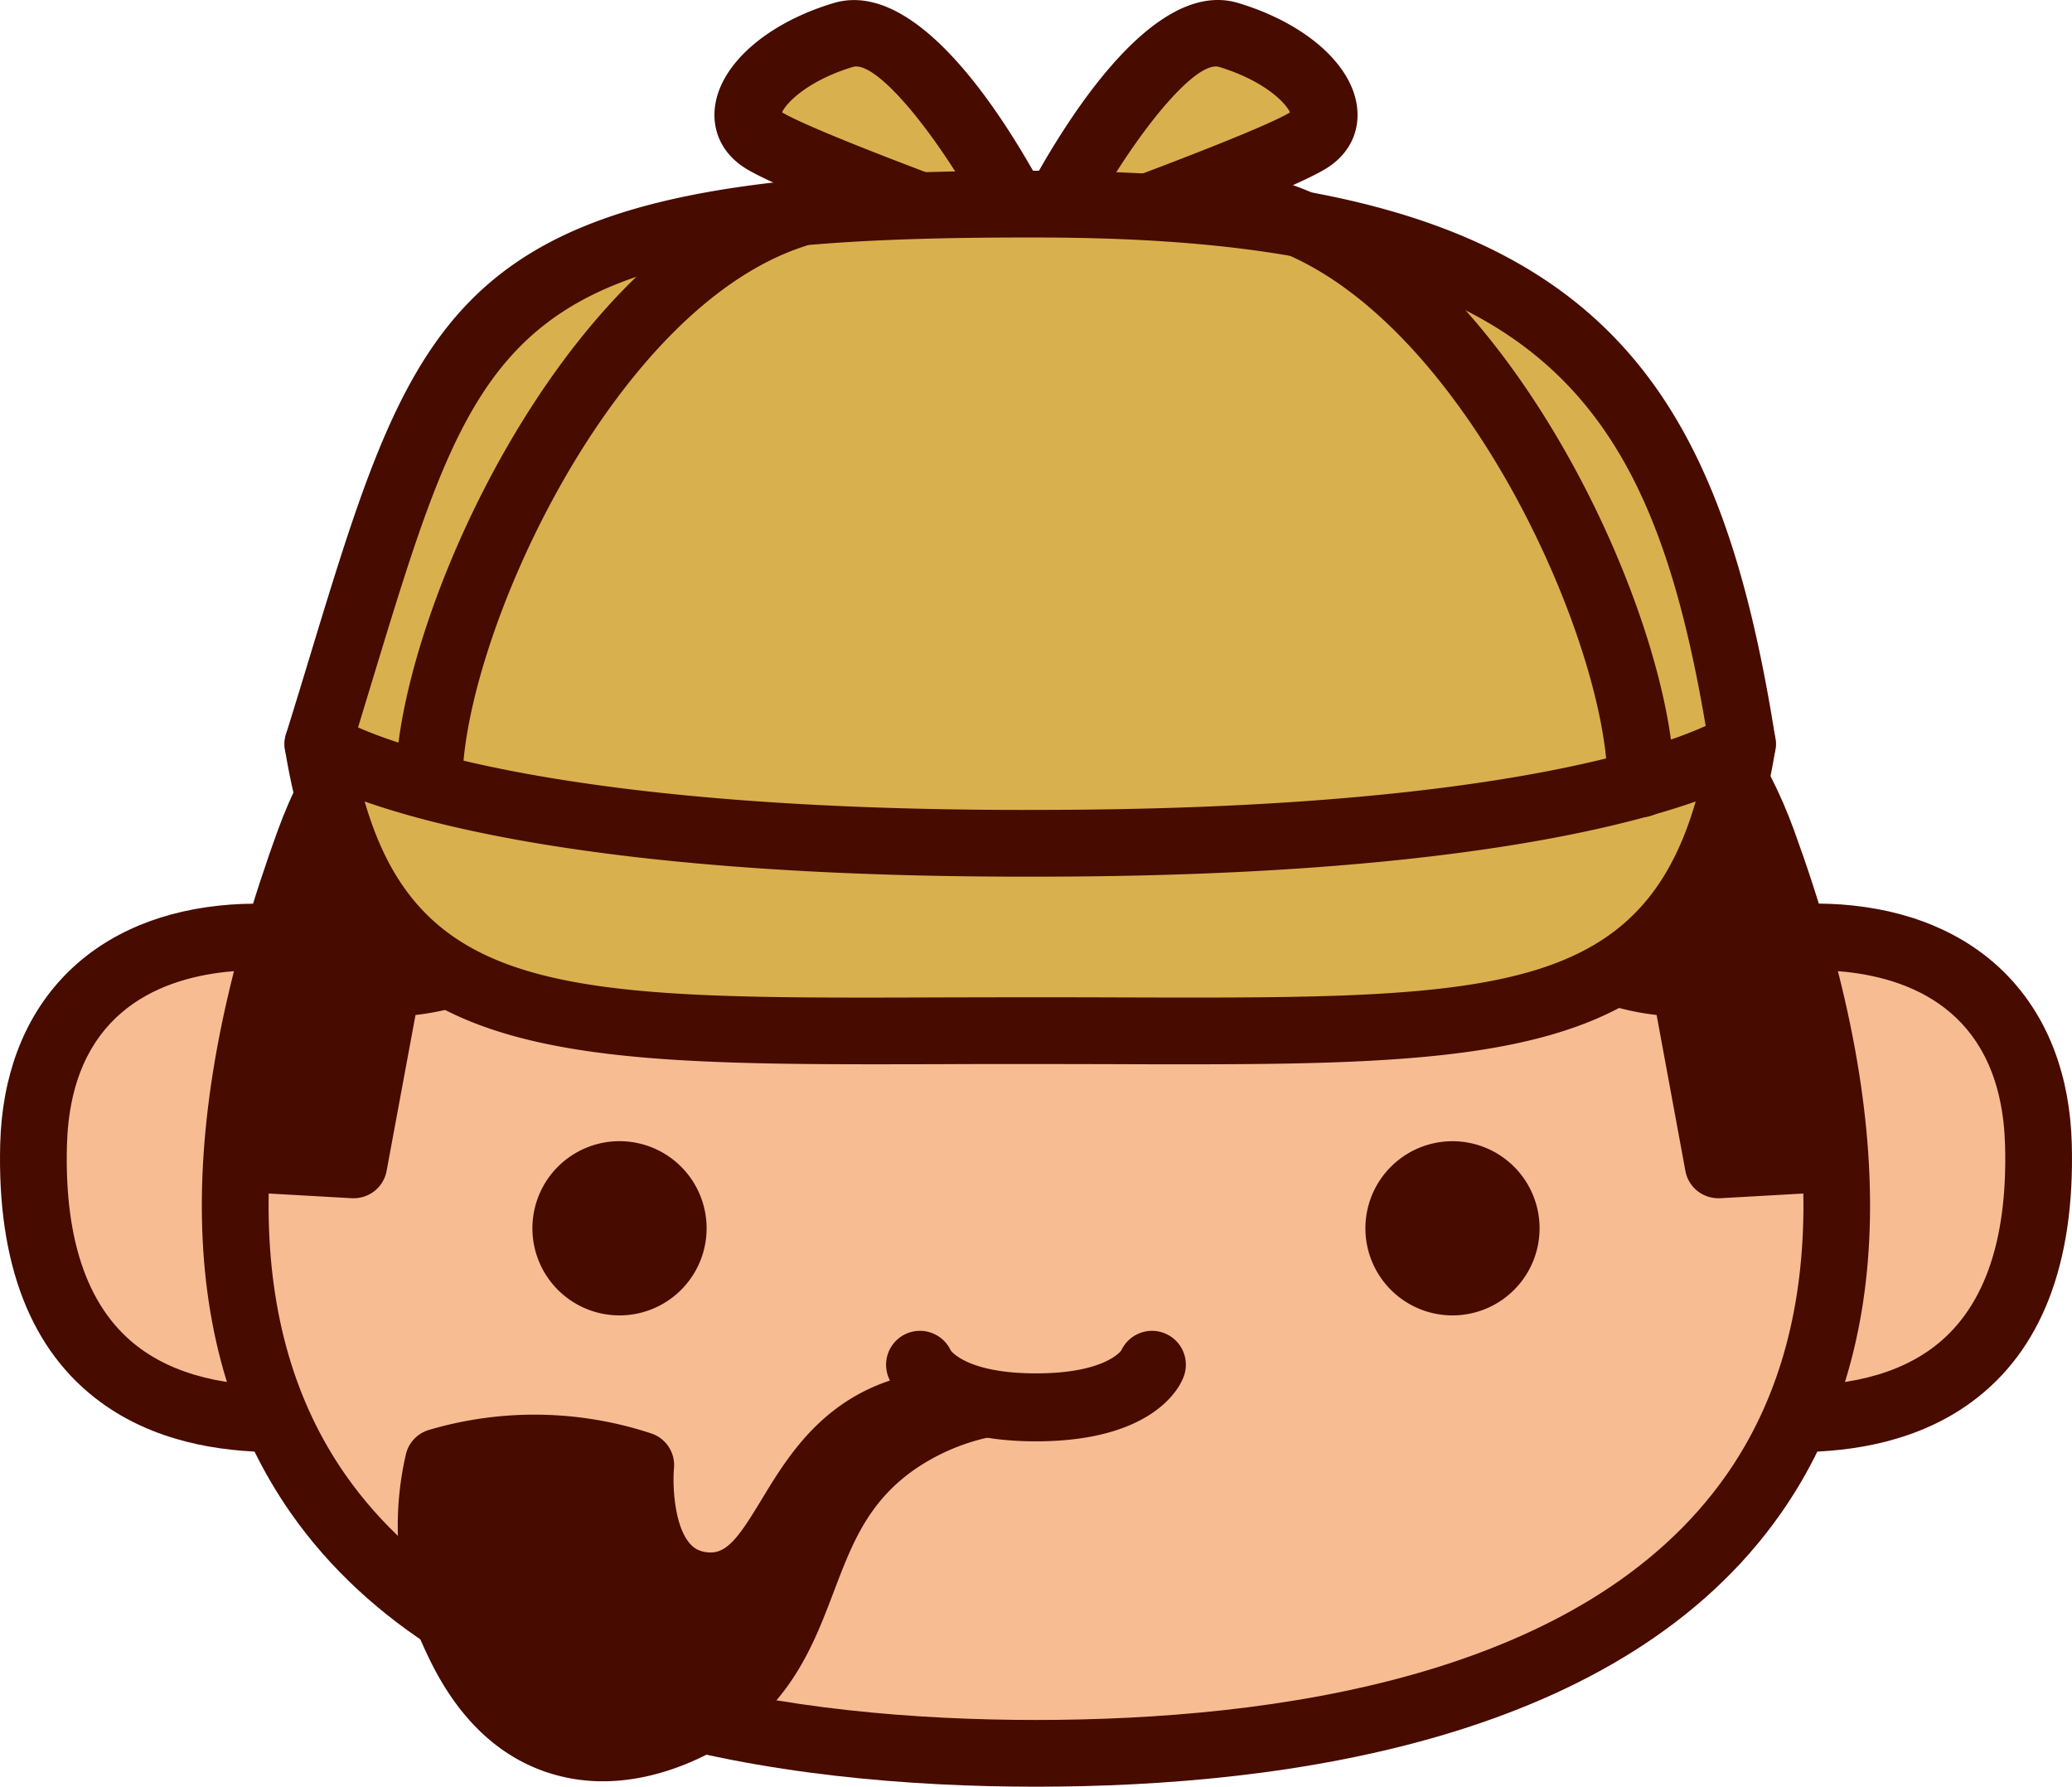 <svg xmlns="http://www.w3.org/2000/svg" width="1080" height="931.23" viewBox="0 0 1080 931.23"><g id="Layer_2" data-name="Layer 2"><g id="Great_Britain02_256782324"><g id="Great_Britain02_256782324-2" data-name="Great_Britain02_256782324"><path d="M1062.51 596.64C1058.35 440.12 845.82 482.28 831 543.27c-10 41.18-65 70.48-65 70.48l90.27 112.67S1067.92 800.17 1062.51 596.64z" fill="#f8bc93"/><path d="M936.38 756.84c-44.83.0-83.2-13.07-85.85-14l-4.72-1.65L739.28 608.27l18.51-9.86c13.39-7.19 49.64-31.87 56.3-59.26 11.31-46.49 89.35-73.87 151.63-67.2 69.62 7.4 112.3 53.84 114.17 124.23 1.67 62.74-16 108.08-52.51 134.76C1000.16 750.83 966.78 756.84 936.38 756.84zm-69.86-45.42c19.22 5.7 94.61 24.93 140.41-8.62 26.69-19.55 39.54-55.11 38.19-105.69h0c-1.8-67.75-46.17-86.65-83.08-90.57C906 500.6 852.85 527 847.89 547.37c-7.82 32.18-36.92 57.21-56.17 70.71z" fill="#470b00"/><path d="M17.5 596.64C21.65 440.12 234.18 482.28 249 543.27c10 41.18 65 70.48 65 70.48L223.75 726.42S12.09 800.17 17.5 596.64z" fill="#f8bc93"/><path d="M143.62 756.84c-30.4.0-63.78-6-91-25.9C16.11 704.26-1.56 658.92.11 596.18h0C2 525.8 44.66 479.35 114.28 472c62.21-6.68 140.32 20.71 151.63 67.21 6.71 27.57 42.91 52.11 56.3 59.25l18.5 9.86L234.2 741.2l-4.73 1.65C226.83 743.77 188.45 756.84 143.62 756.84zM34.88 597.11c-1.34 50.58 11.5 86.14 38.19 105.69 45.81 33.55 121.19 14.32 140.42 8.62l74.79-93.34c-19.24-13.5-48.34-38.53-56.17-70.7-5-20.4-58.07-46.8-114.15-40.84-36.91 3.92-81.28 22.82-83.08 90.57z" fill="#470b00"/><path d="M954.27 603.81l-58.67 3.33-17.55-94.77c-6.67.28-40.76 1-69.45-25.16-26.7-24.36-30.44-55.33-31.13-62.63A1952.46 1952.46.0 0 1 524 435 1952.56 1952.56.0 0 1 298.5 416.55c.4 6.44 1.74 38.51-22.13 65.6-28.64 32.51-69.49 30.54-74.42 30.22L184.4 607.14l-57.82-3.29c.2 41.43 6.67 139.89 76.76 216.47 84.45 92.27 206.43 93.78 326.06 93.46 127.12-.35 281.23-.77 368-114C950.68 730.25 955.52 648.43 954.27 603.81z" fill="#f8bc93"/><path d="M540 931.23c-131.66.0-305.91-24.73-388.36-142.53-59.59-85.15-61.84-205-6.69-356.3C201.14 278.26 392.88 223.57 540 223.57s338.86 54.69 395 208.83h0c55.15 151.28 52.89 271.16-6.69 356.3C845.91 906.5 671.66 931.23 540 931.23zm0-672.88c-135.89.0-312.33 48.71-362.36 186-51 140-50.19 249.15 2.5 324.44C254 874.29 416.6 896.45 540 896.45s286-22.16 359.86-127.7c52.69-75.29 53.54-184.45 2.51-324.44h0C852.33 307.06 675.89 258.35 540 258.35z" fill="#470b00"/><path d="M17.5 596.64h0z" fill="#470b00"/><path d="M17.54 614.04 17.49 579.25H17.54V614.04z" fill="#470b00"/><path d="M802.48 640.2a45.39 45.39.0 1 0-45.39 45.39A45.39 45.39.0 0 0 802.48 640.2z" fill="#470b00"/><path d="M277.51 640.2a45.4 45.4.0 1 1 45.39 45.39A45.4 45.4.0 0 1 277.51 640.2z" fill="#470b00"/><path d="M895.58 624.52a17.39 17.39.0 0 1-17.09-14.22l-15-81.28c-20.66-2.31-57-11.3-80.6-45.06-10.74-15.36-15.34-33.84-17.3-47.65-39.18 5.15-134.19 16.24-225.54 16.24a17.4 17.4.0 0 1 0-34.79c115.67.0 237.68-18.23 238.9-18.41a17.37 17.37.0 0 1 20 17.65c0 .24-.42 28.59 12.46 47 22.46 32.09 64.38 31.08 66.1 31a17.4 17.4.0 0 1 17.71 14.22l14.76 79.7 43.38-2.46a17.4 17.4.0 1 1 2 34.74l-58.67 3.32C896.25 624.52 895.91 624.52 895.58 624.52z" fill="#470b00"/><path d="M184.41 624.52c-.32.0-.66.0-1 0l-57.83-3.28a17.39 17.39.0 0 1 2-34.73l42.53 2.41 14.76-79.7A17.28 17.28.0 0 1 202.56 495c1.73.09 43.64 1.13 66.1-31 12.84-18.35 12.46-46.74 12.46-47a17.37 17.37.0 0 1 20-17.65c1.22.18 123.23 18.41 238.9 18.41a17.4 17.4.0 0 1 0 34.79c-91.35.0-186.36-11.09-225.54-16.24-2 13.81-6.56 32.29-17.29 47.65-23.63 33.75-60 42.75-80.61 45.06L201.51 610.3A17.4 17.4.0 0 1 184.41 624.52z" fill="#470b00"/><path d="M906.72 411.14C861.3 337.5 798.92 304.06 760.25 284c-134.84-70-305.65-70-440.5.0C281.09 304.06 218.7 337.5 173.29 411.14c-49.44 80.14-49.45 159.93-47.56 192.67l58.67 3.33q11.31-46 22.63-92c9.41-.62 35.92-3.62 59.83-24.07 32.74-28 35.25-67 35.58-74q16.4 2.31 33.21 4.36s17.25 2.1 34.07 3.84c168.75 17.43 340.56.0 340.56.0 14.59-1.48 38.11-4.06 67.28-8.2.33 7 2.84 46 35.58 74 23.91 20.45 50.43 23.45 59.84 24.07l22.62 92 58.67-3.33C956.17 571.07 956.15 491.28 906.72 411.14z" fill="#470b00"/><path d="M515.54 731.36C483 728.77 463.4 737.05 452 744.2 411.2 769.68 407.14 823 373.6 826.37A33.06 33.06.0 0 1 355.39 823c-24.85-13-21.59-56.8-21.37-59.36A176.63 176.63.0 0 0 228.49 762c-2.72 11.71-10 49.45 8.11 89 6.15 13.4 21 44.94 53.52 56.06 40.17 13.74 79.68-13.22 83.49-15.9 52.35-36.85 36.82-99 91.81-138.62C484.22 739 503.46 733.72 515.54 731.36z" fill="#470b00"/><path d="M314.19 928.41a91.45 91.45.0 0 1-29.7-4.88c-40.06-13.7-57.23-51.17-63.7-65.28-18.77-40.94-13.85-80.34-9.24-100.19a17.42 17.42.0 0 1 12-12.76 194.08 194.08.0 0 1 115.86 1.8 17.37 17.37.0 0 1 11.9 18c-1 11.3.75 36.55 12.1 42.49a15.89 15.89.0 0 0 8.39 1.5c8.62-.88 15.13-11 25.05-27.31 10.28-17 23.07-38.06 45.86-52.3 20.08-12.57 45-17.76 74.17-15.44a17.39 17.39.0 0 1 2 34.41 109.23 109.23.0 0 0-43.29 18.24c-23.54 17-31.67 38.37-41.09 63.17-9.67 25.42-20.61 54.25-50.88 75.56C377.11 910 348.79 928.41 314.19 928.41zM243.52 776.06c-2.5 16.83-2.89 42 8.89 67.69 5.21 11.37 17.41 38 43.33 46.86C328 901.62 362.15 878 363.59 877c15.12-10.64 23.47-23.91 30.22-39.09a46.61 46.61.0 0 1-18.45 5.81 50.19 50.19.0 0 1-28-5.28c-24.66-12.89-30-43.25-30.82-61.7a159.61 159.61.0 0 0-28-4.27A157.6 157.6.0 0 0 243.52 776.06z" fill="#470b00"/><path d="M607.94 695.3a17.65 17.65.0 0 0-23.46 8.51c-.2.43-.49.76.0.0-.08.12-8.22 12-44.48 12-35.91.0-44.24-11.68-44.47-12v0a17.64 17.64.0 1 0-32 15h0c2.28 5.42 16.69 32.42 76.45 32.42s74.17-27 76.45-32.42A17.65 17.65.0 0 0 607.94 695.3z" fill="#470b00"/><path d="M819.38 315.48 540.57 304.6H540h-.57l-2.46.1-2.46-.1h-.57-.57L254.56 315.48l-88.85 72.31c26.36 160.12 127.51 149.38 367.66 149.38h7.2c240.15.0 341.3 10.74 367.67-149.38z" fill="#d9b04e"/><path d="M618.71 554.72c-11.54.0-23.39.0-35.64-.07q-20.49-.06-42.5-.08h-6.06c-15.82.0-30 0-43.64.08-209.93.54-315.17.89-342.33-164a17.39 17.39.0 0 1 6.19-16.31L243.58 302a17.4 17.4.0 0 1 10.3-3.89l278.81-10.88c.48.0.94.0 1.4.0l2.75.07 1.93-.07a10.44 10.44.0 0 1 1.37.0L820.06 298.1a17.38 17.38.0 0 1 10.3 3.89l88.85 72.31a17.39 17.39.0 0 1 6.19 16.31C899.83 545.92 804.91 554.72 618.71 554.72zm-77.93-34.94q21.9.0 42.39.08c202.72.61 281.62.8 306.14-125L812.9 332.63 540.46 322c-.43.0-.89.0-1.16.0l-1.67.07q-.66.0-1.32.0l-1.9-.07h-1.18L261 332.63l-76.4 62.18C209.15 520.66 288 520.56 490.77 519.86q20.53-.06 42.6-.08h7.41z" fill="#470b00"/><path d="M540 129.38S599.17 5.77 640.51 18.25s61.73 41.48 42.25 54.37S540 129.38 540 129.38z" fill="#d9b04e"/><path d="M540 146.78a17.4 17.4.0 0 1-15.7-24.9C539.7 89.72 594.07-14.07 645.53 1.6c34.25 10.34 58.46 31.27 61.7 53.3 1.89 13-3.52 24.71-14.88 32.22-20.21 13.38-125.59 51.21-146.51 58.65A17.37 17.37.0 0 1 540 146.78zm93.7-112.13c-11.31.0-34.65 26.63-56.6 62.73 40.74-15.13 84.42-32.17 95.29-38.79-2.29-5.2-13.84-16.72-36.93-23.69A5.85 5.85.0 0 0 633.71 34.65z" fill="#470b00"/><path d="M540 129.38S480.83 5.77 439.49 18.25s-61.73 41.48-42.25 54.37S540 129.38 540 129.38z" fill="#d9b04e"/><path d="M540 146.78a17.37 17.37.0 0 1-5.83-1c-20.92-7.44-126.31-45.27-146.52-58.65-11.36-7.51-16.77-19.26-14.88-32.22 3.24-22 27.45-43 61.69-53.3 51.6-15.5 105.83 88.11 121.23 120.28A17.39 17.39.0 0 1 540 146.78zM407.62 58.55c11.77 7 55 23.86 95.27 38.82-23.17-38.1-48-65.68-58.37-62.47C421.51 41.85 410 53.32 407.62 58.55z" fill="#470b00"/><path d="M540 106.4h-6.06c-301.73.0-299.86 61.17-368.23 281.39.0.0 70.69 51.74 368.23 51.74H540c297.54.0 368.24-51.74 368.24-51.74C877.84 196 816.17 106.4 540 106.4z" fill="#d9b04e"/><path d="M540 456.92h-6.06c-299.78.0-375.43-52.85-378.51-55.1a17.4 17.4.0 0 1-6.34-19.19q6.51-21 12.26-40C219.06 152.91 238.5 89 533.94 89H540c286.15.0 354.3 99.7 385.42 296.06a17.39 17.39.0 0 1-6.91 16.75C915.43 404.07 839.78 456.92 540 456.92zm-3-34.8h3c230.84.0 322.5-31.67 349.07-43.77C859.17 202.46 798.34 123.79 540 123.79h-6.06c-269.66.0-283 44-339.31 229q-3.87 12.76-8 26.35c28.69 12.6 121.4 43 347.35 43z" fill="#470b00"/><path d="M664.28 111.64c108 34.44 191 214.51 191 297" fill="#d9b04e"/><path d="M855.28 426a17.4 17.4.0 0 1-17.39-17.39c0-74.51-77.34-248-178.9-280.43a17.4 17.4.0 0 1 10.57-33.15c117.34 37.42 203.11 228.4 203.11 313.58A17.39 17.39.0 0 1 855.28 426z" fill="#470b00"/><path d="M414.58 111.64c-108 34.44-191 214.51-191 297" fill="#d9b04e"/><path d="M223.57 426a17.4 17.4.0 0 1-17.39-17.39c0-85.18 85.78-276.16 203.12-313.58a17.4 17.4.0 0 1 10.57 33.15C318.31 160.59 241 334.13 241 408.64A17.4 17.4.0 0 1 223.57 426z" fill="#470b00"/></g></g></g></svg>